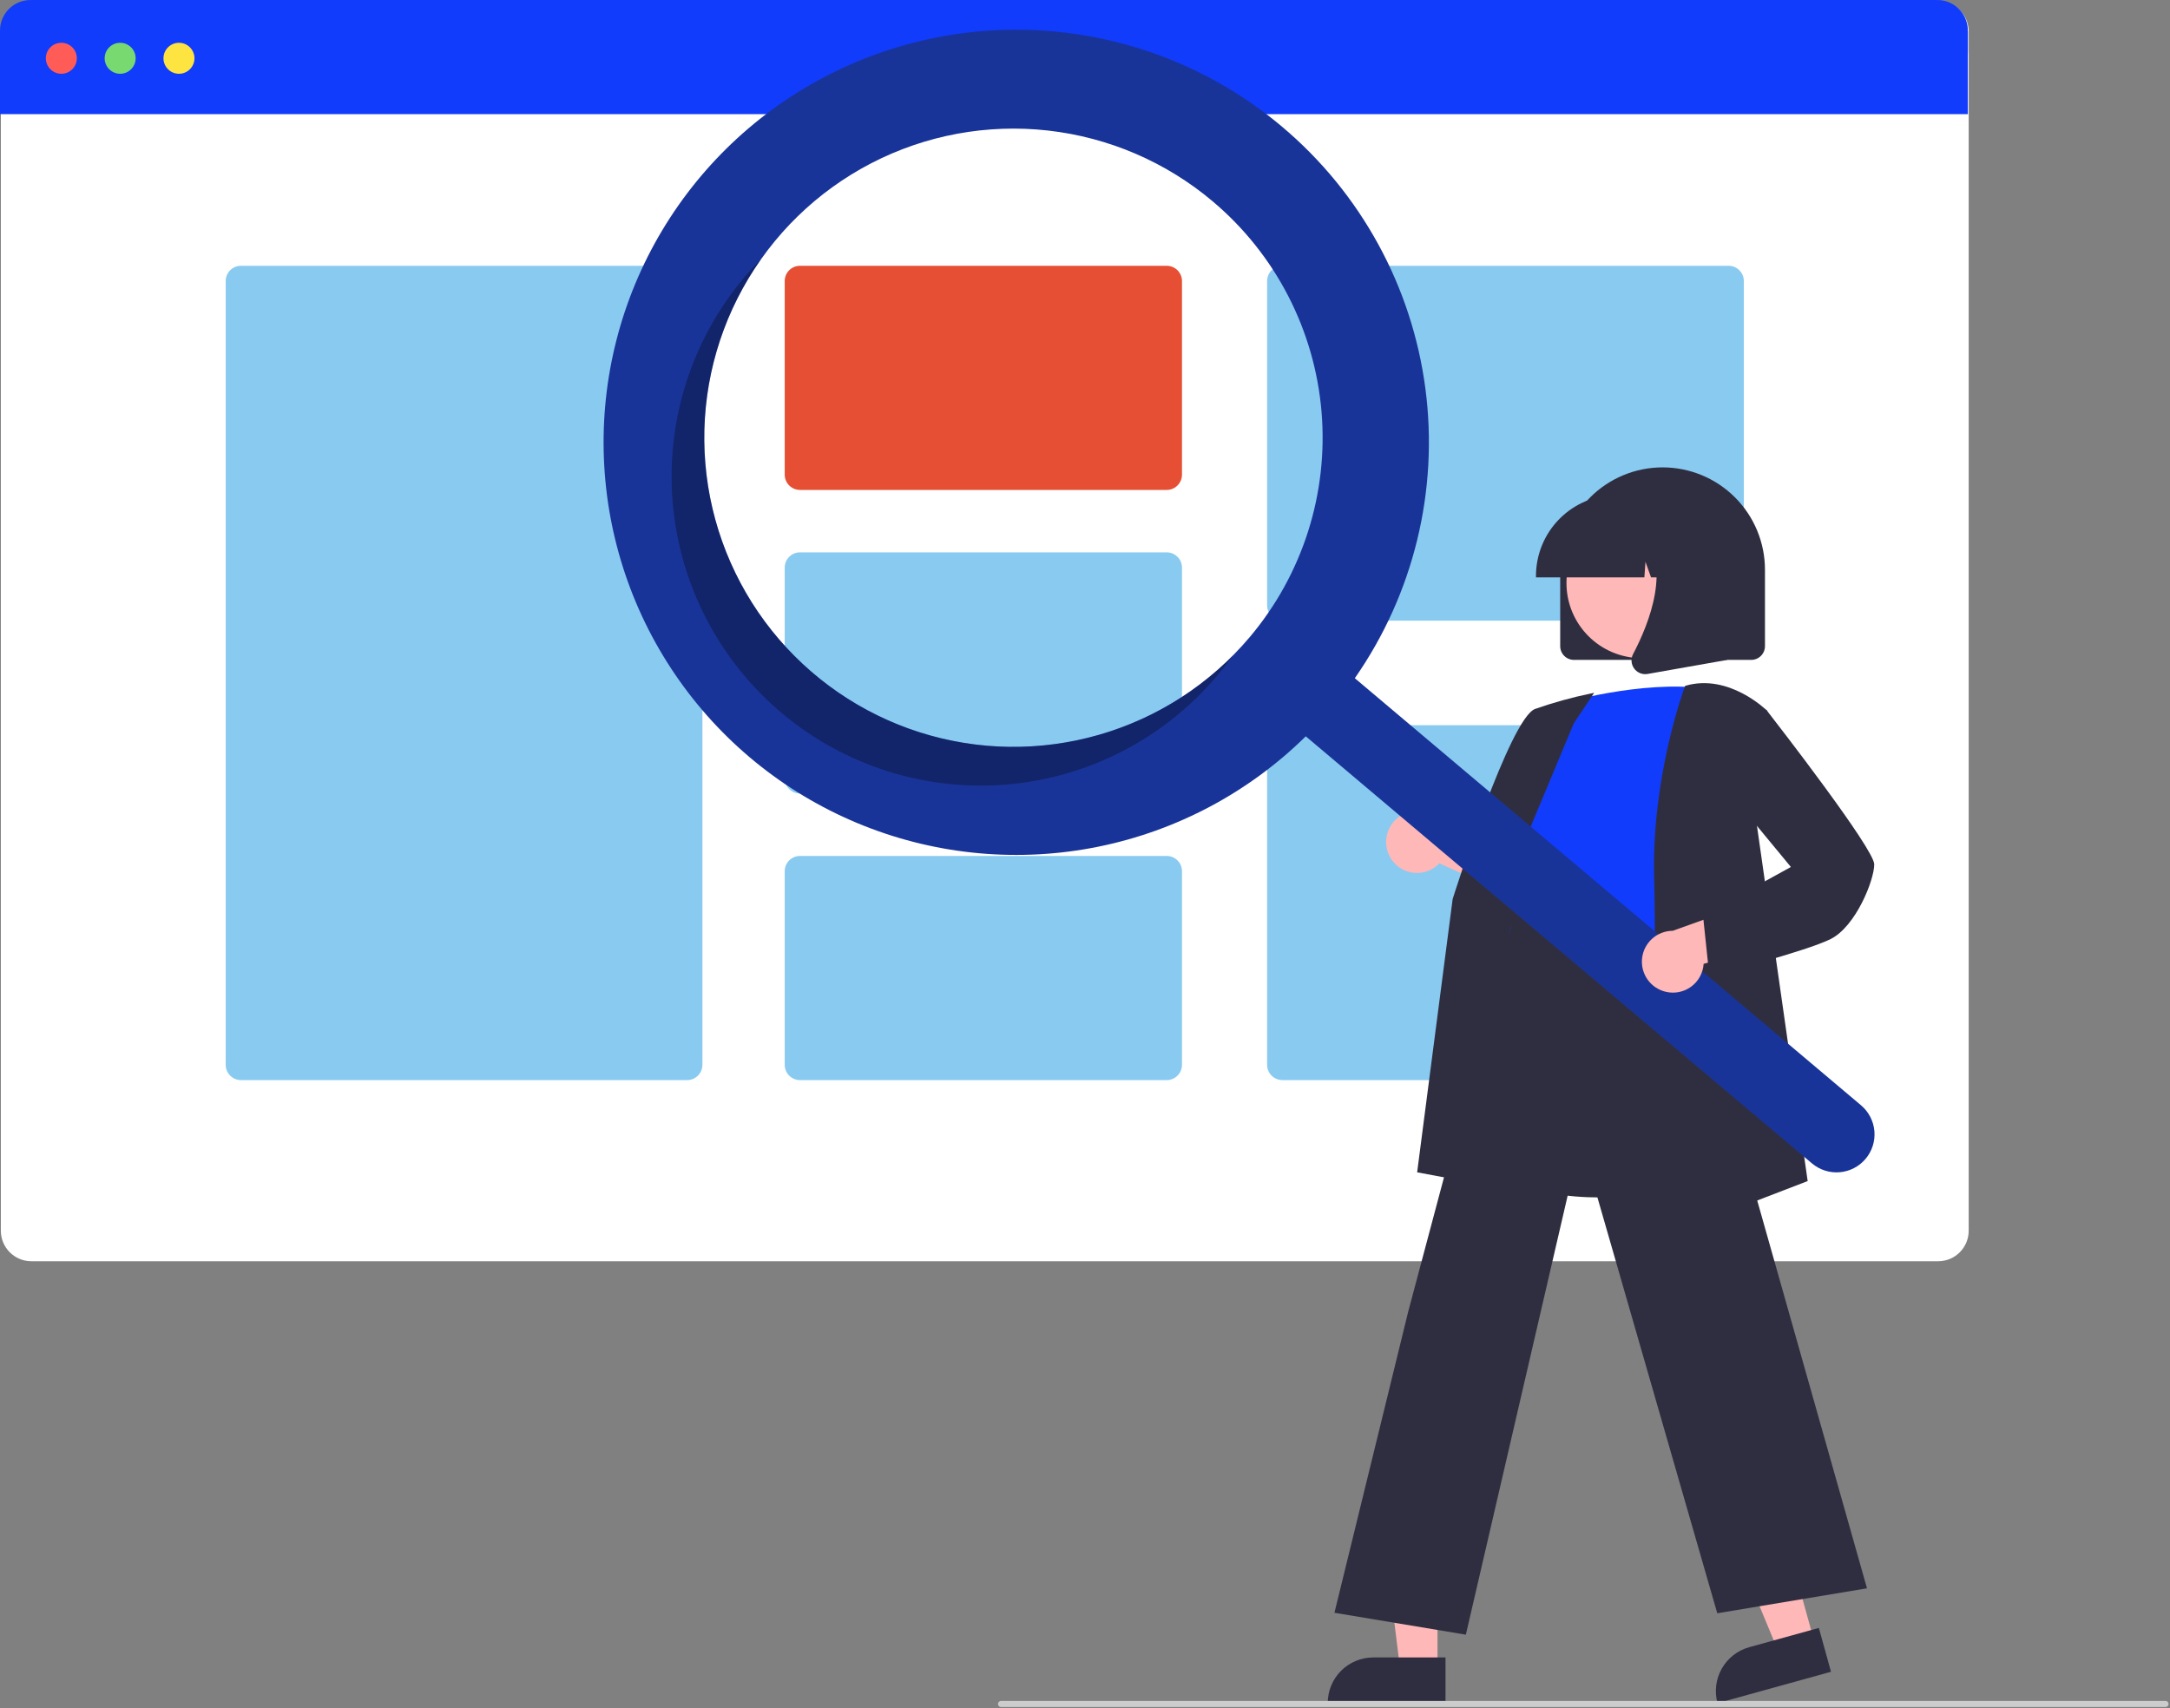 <svg width="710" height="559" viewBox="0 0 710 559" fill="none" xmlns="http://www.w3.org/2000/svg">
<rect x="0" y="0" width="710" height="559" fill="#808080" stroke="none"/>
<g clip-path="url(#clip0)">
<path d="M634.137 0.365H10.275C4.752 0.365 0.275 4.842 0.275 10.365V402.723C0.275 408.245 4.752 412.723 10.275 412.723H634.137C639.659 412.723 644.137 408.245 644.137 402.723V10.365C644.137 4.842 639.659 0.365 634.137 0.365Z" fill="white"/>
<path d="M625.725 52.085H18.686V388.328H625.725V52.085Z" fill="white"/>
<path d="M632.862 0H11C10.071 0 9.607 0 9.215 0.031C4.312 0.417 0.417 4.312 0.031 9.215C0 9.607 0 10.071 0 11V16.354C0 17.282 0 17.747 0.031 18.138C0.417 23.042 4.312 26.937 9.215 27.323C9.607 27.354 10.071 27.354 11 27.354H632.862C633.79 27.354 634.255 27.354 634.646 27.323C639.55 26.937 643.445 23.042 643.831 18.138C643.862 17.747 643.862 17.282 643.862 16.354V11C643.862 10.071 643.862 9.607 643.831 9.215C643.445 4.312 639.55 0.417 634.646 0.031C634.255 0 633.79 0 632.862 0Z" fill="#113CFC"/>
<path d="M643.862 10H0V37.354H643.862V10Z" fill="#113CFC"/>
<path d="M20.07 24.14C22.87 24.14 25.14 21.87 25.14 19.07C25.14 16.27 22.87 14 20.07 14C17.27 14 15 16.27 15 19.07C15 21.87 17.27 24.14 20.07 24.14Z" fill="#FF5C58"/>
<path d="M39.313 24.14C42.113 24.14 44.383 21.87 44.383 19.07C44.383 16.27 42.113 14 39.313 14C36.513 14 34.244 16.27 34.244 19.07C34.244 21.87 36.513 24.14 39.313 24.14Z" fill="#77D970"/>
<path d="M58.557 24.14C61.357 24.14 63.627 21.87 63.627 19.07C63.627 16.27 61.357 14 58.557 14C55.757 14 53.487 16.27 53.487 19.07C53.487 21.87 55.757 24.14 58.557 24.14Z" fill="#FEE440"/>
<path d="M224.824 86.973H78.844C76.082 86.973 73.844 89.211 73.844 91.973V348.44C73.844 351.201 76.082 353.44 78.844 353.44H224.824C227.586 353.44 229.824 351.201 229.824 348.44V91.973C229.824 89.211 227.586 86.973 224.824 86.973Z" fill="#1597E5" fill-opacity="0.5"/>
<path d="M381.733 86.973H261.75C258.988 86.973 256.75 89.211 256.75 91.973V155.321C256.75 158.082 258.988 160.321 261.75 160.321H381.733C384.495 160.321 386.733 158.082 386.733 155.321V91.973C386.733 89.211 384.495 86.973 381.733 86.973Z" fill="#E02401" fill-opacity="0.8"/>
<path d="M381.733 180.747H261.75C258.988 180.747 256.75 182.985 256.75 185.747V254.666C256.75 257.427 258.988 259.666 261.75 259.666H381.733C384.495 259.666 386.733 257.427 386.733 254.666V185.747C386.733 182.985 384.495 180.747 381.733 180.747Z" fill="#1597E5" fill-opacity="0.5"/>
<path d="M381.733 280.092H261.75C258.988 280.092 256.75 282.33 256.75 285.092V348.44C256.75 351.201 258.988 353.44 261.75 353.44H381.733C384.495 353.44 386.733 351.201 386.733 348.44V285.092C386.733 282.33 384.495 280.092 381.733 280.092Z" fill="#1597E5" fill-opacity="0.5"/>
<path d="M565.568 86.973H419.587C416.826 86.973 414.587 89.211 414.587 91.973V198.098C414.587 200.859 416.826 203.098 419.587 203.098H565.568C568.329 203.098 570.568 200.859 570.568 198.098V91.973C570.568 89.211 568.329 86.973 565.568 86.973Z" fill="#1597E5" fill-opacity="0.5"/>
<path d="M565.568 237.315H419.587C416.826 237.315 414.587 239.553 414.587 242.315V348.44C414.587 351.201 416.826 353.44 419.587 353.44H565.568C568.329 353.44 570.568 351.201 570.568 348.44V242.315C570.568 239.553 568.329 237.315 565.568 237.315Z" fill="#1597E5" fill-opacity="0.5"/>
<path d="M510.479 211.44V186.44C510.479 177.555 514.008 169.034 520.29 162.752C526.573 156.469 535.094 152.94 543.979 152.94C552.863 152.94 561.384 156.469 567.667 162.752C573.949 169.034 577.479 177.555 577.479 186.44V211.44C577.477 212.633 577.003 213.777 576.159 214.62C575.315 215.464 574.172 215.939 572.979 215.94H514.979C513.785 215.939 512.642 215.464 511.798 214.62C510.954 213.777 510.48 212.633 510.479 211.44Z" fill="#2F2E41"/>
<path d="M593.514 536.786L581.698 540.056L563.462 496.038L580.901 491.212L593.514 536.786Z" fill="#FFB8B8"/>
<path d="M572.324 539.016L595.111 532.71L599.082 547.057L561.947 557.334C561.426 555.45 561.281 553.482 561.52 551.542C561.759 549.601 562.378 547.727 563.342 546.026C564.305 544.325 565.595 542.831 567.136 541.628C568.677 540.425 570.44 539.537 572.324 539.016Z" fill="#2F2E41"/>
<path d="M470.328 545.875H458.068L452.235 498.587H470.33L470.328 545.875Z" fill="#FFB8B8"/>
<path d="M449.311 542.372H472.955V557.258H434.424C434.424 555.304 434.809 553.368 435.557 551.562C436.305 549.755 437.402 548.114 438.784 546.732C440.166 545.349 441.808 544.253 443.614 543.505C445.42 542.757 447.356 542.372 449.311 542.372Z" fill="#2F2E41"/>
<path d="M455.545 281.598C456.42 282.779 457.543 283.754 458.836 284.454C460.128 285.154 461.559 285.563 463.026 285.65C464.494 285.737 465.963 285.502 467.329 284.96C468.696 284.419 469.927 283.584 470.937 282.515L503.527 297.173L500.562 278.842L470.069 267.733C468.16 266.156 465.74 265.335 463.267 265.423C460.793 265.512 458.438 266.505 456.648 268.214C454.858 269.923 453.757 272.23 453.553 274.696C453.35 277.163 454.058 279.619 455.545 281.598H455.545Z" fill="#FFB8B8"/>
<path d="M523.259 391.836C513.019 391.836 502.42 390.311 493.51 385.775C488.78 383.414 484.589 380.103 481.197 376.048C477.806 371.993 475.288 367.282 473.801 362.209C469.159 347.51 475.012 333.069 480.673 319.104C484.18 310.45 487.493 302.277 488.353 294.22L488.653 291.36C489.992 278.512 491.148 267.417 497.55 263.255C500.868 261.098 505.33 260.975 511.191 262.878L566.236 280.759L564.212 385.249L563.877 385.361C563.589 385.458 544.185 391.836 523.259 391.836Z" fill="#2F2E41"/>
<path d="M510.229 230.348C510.229 230.348 537.229 222.348 558.229 225.348C558.229 225.348 546.229 291.348 550.229 313.348C554.229 335.348 480.729 321.848 495.729 300.848L500.729 275.848C500.729 275.848 490.729 265.848 499.729 253.848L510.229 230.348Z" fill="#113CFC"/>
<path d="M496.948 389.855L463.672 383.616L475.29 294.209C476.071 291.713 494.068 235.066 502.241 232.001C508.176 229.911 514.245 228.225 520.407 226.954L521.591 226.717L514.919 236.726L488.354 300.38L496.948 389.855Z" fill="#2F2E41"/>
<path d="M479.61 534.919L436.615 527.753L460.743 429.229L496.646 294.492L497 296.884C497.029 297.063 500.383 314.664 550.151 306.854L550.589 306.786L550.71 307.212L610.862 519.75L561.871 527.915L517.188 372.848L479.61 534.919Z" fill="#2F2E41"/>
<path d="M539.202 406.587L539.229 405.83C539.259 404.99 542.217 321.458 541.229 287.863C540.237 254.154 551.151 224.962 551.261 224.671L551.35 224.437L551.591 224.367C565.711 220.334 577.96 232.373 578.082 232.495L578.254 232.667L574.233 265.843L591.449 386.484L539.202 406.587Z" fill="#2F2E41"/>
<path d="M537.095 215.358C550.659 215.358 561.656 204.362 561.656 190.797C561.656 177.232 550.659 166.236 537.095 166.236C523.53 166.236 512.534 177.232 512.534 190.797C512.534 204.362 523.53 215.358 537.095 215.358Z" fill="#FFB8B8"/>
<path d="M502.553 188.44C502.561 181.414 505.356 174.678 510.324 169.71C515.292 164.742 522.027 161.948 529.053 161.94H534.053C541.079 161.948 547.815 164.742 552.783 169.71C557.751 174.678 560.545 181.414 560.553 188.44V188.94H549.987L546.383 178.848L545.662 188.94H540.201L538.383 183.848L538.019 188.94H502.553V188.44Z" fill="#2F2E41"/>
<path d="M534.678 218.751C534.181 218.08 533.885 217.281 533.823 216.449C533.761 215.616 533.935 214.782 534.325 214.044C539.624 203.966 547.043 185.344 537.195 173.86L536.488 173.035H565.075V215.954L539.106 220.536C538.843 220.583 538.576 220.606 538.309 220.607C537.6 220.607 536.901 220.439 536.27 220.116C535.639 219.793 535.093 219.326 534.678 218.751Z" fill="#2F2E41"/>
<path d="M419.58 41.546C399.576 24.667 375.097 13.965 349.122 10.744C323.147 7.523 296.795 11.921 273.274 23.403C249.753 34.886 230.077 52.957 216.639 75.418C203.201 97.879 196.581 123.762 197.585 149.917C198.59 176.072 207.174 201.371 222.294 222.736C237.415 244.101 258.419 260.61 282.751 270.256C307.083 279.901 333.694 282.266 359.346 277.063C384.998 271.86 408.584 259.313 427.235 240.949L592.853 380.697C595.373 382.827 598.636 383.87 601.925 383.594C605.213 383.319 608.257 381.748 610.388 379.228C612.518 376.709 613.56 373.445 613.285 370.157C613.009 366.869 611.439 363.825 608.919 361.694L608.901 361.679L443.283 221.931C462.522 194.318 470.757 160.515 466.372 127.147C461.988 93.779 445.3 63.252 419.58 41.546ZM408.903 208.474C396.001 223.765 378.854 234.886 359.631 240.432C340.408 245.978 319.972 245.699 300.907 239.63C281.843 233.562 265.006 221.976 252.526 206.338C240.046 190.701 232.483 171.714 230.794 151.778C229.106 131.842 233.366 111.853 243.037 94.339C252.709 76.825 267.357 62.572 285.128 53.382C302.9 44.193 322.998 40.48 342.88 42.713C362.762 44.945 381.536 53.024 396.827 65.926H396.827C406.979 74.493 415.346 84.976 421.447 96.776C427.549 108.576 431.266 121.462 432.388 134.699C433.509 147.936 432.012 161.264 427.983 173.922C423.953 186.581 417.47 198.321 408.903 208.474Z" fill="#193498"/>
<path opacity="0.3" d="M266.355 220.551C246.949 204.174 234.411 181.099 231.231 155.906C228.051 130.714 234.462 105.247 249.19 84.562C247.256 86.51 245.386 88.549 243.58 90.682C235.014 100.834 228.53 112.575 224.501 125.233C220.471 137.892 218.975 151.22 220.096 164.457C221.217 177.693 224.935 190.58 231.037 202.38C237.138 214.18 245.504 224.663 255.657 233.23C265.81 241.796 277.55 248.28 290.209 252.309C302.867 256.339 316.195 257.835 329.432 256.714C342.669 255.592 355.555 251.875 367.355 245.773C379.155 239.672 389.638 231.306 398.205 221.153C400.006 219.018 401.702 216.832 403.294 214.594C385.381 232.592 361.356 243.195 335.987 244.299C310.619 245.402 285.763 236.925 266.355 220.551Z" fill="black"/>
<path d="M544.98 324.536C546.408 324.885 547.896 324.917 549.337 324.629C550.779 324.341 552.14 323.741 553.324 322.87C554.509 321.999 555.488 320.88 556.193 319.59C556.898 318.299 557.311 316.87 557.404 315.403L591.837 305.846L577.84 293.642L547.288 304.589C544.813 304.597 542.427 305.512 540.581 307.161C538.735 308.81 537.559 311.079 537.274 313.538C536.99 315.996 537.617 318.474 539.038 320.501C540.458 322.528 542.572 323.964 544.98 324.536Z" fill="#FFB8B8"/>
<path d="M559.292 319.477L557.197 299.571L585.959 283.702L567.207 261.002L570.266 235.502L577.886 232.236L578.123 232.541C581.716 237.161 613.229 277.822 613.229 282.848C613.229 288.011 607.2 303.171 598.952 307.295C590.996 311.273 561.121 319.005 559.854 319.333L559.292 319.477Z" fill="#2F2E41"/>
<path d="M708.533 558.594H327.533C327.267 558.594 327.013 558.489 326.826 558.301C326.638 558.113 326.533 557.859 326.533 557.594C326.533 557.329 326.638 557.074 326.826 556.887C327.013 556.699 327.267 556.594 327.533 556.594H708.533C708.798 556.594 709.052 556.699 709.24 556.887C709.427 557.074 709.533 557.329 709.533 557.594C709.533 557.859 709.427 558.113 709.24 558.301C709.052 558.489 708.798 558.594 708.533 558.594Z" fill="#CCCCCC"/>
</g>
<defs>
<clipPath id="clip0">
<rect width="709.533" height="558.594" fill="white"/>
</clipPath>
</defs>
</svg>
